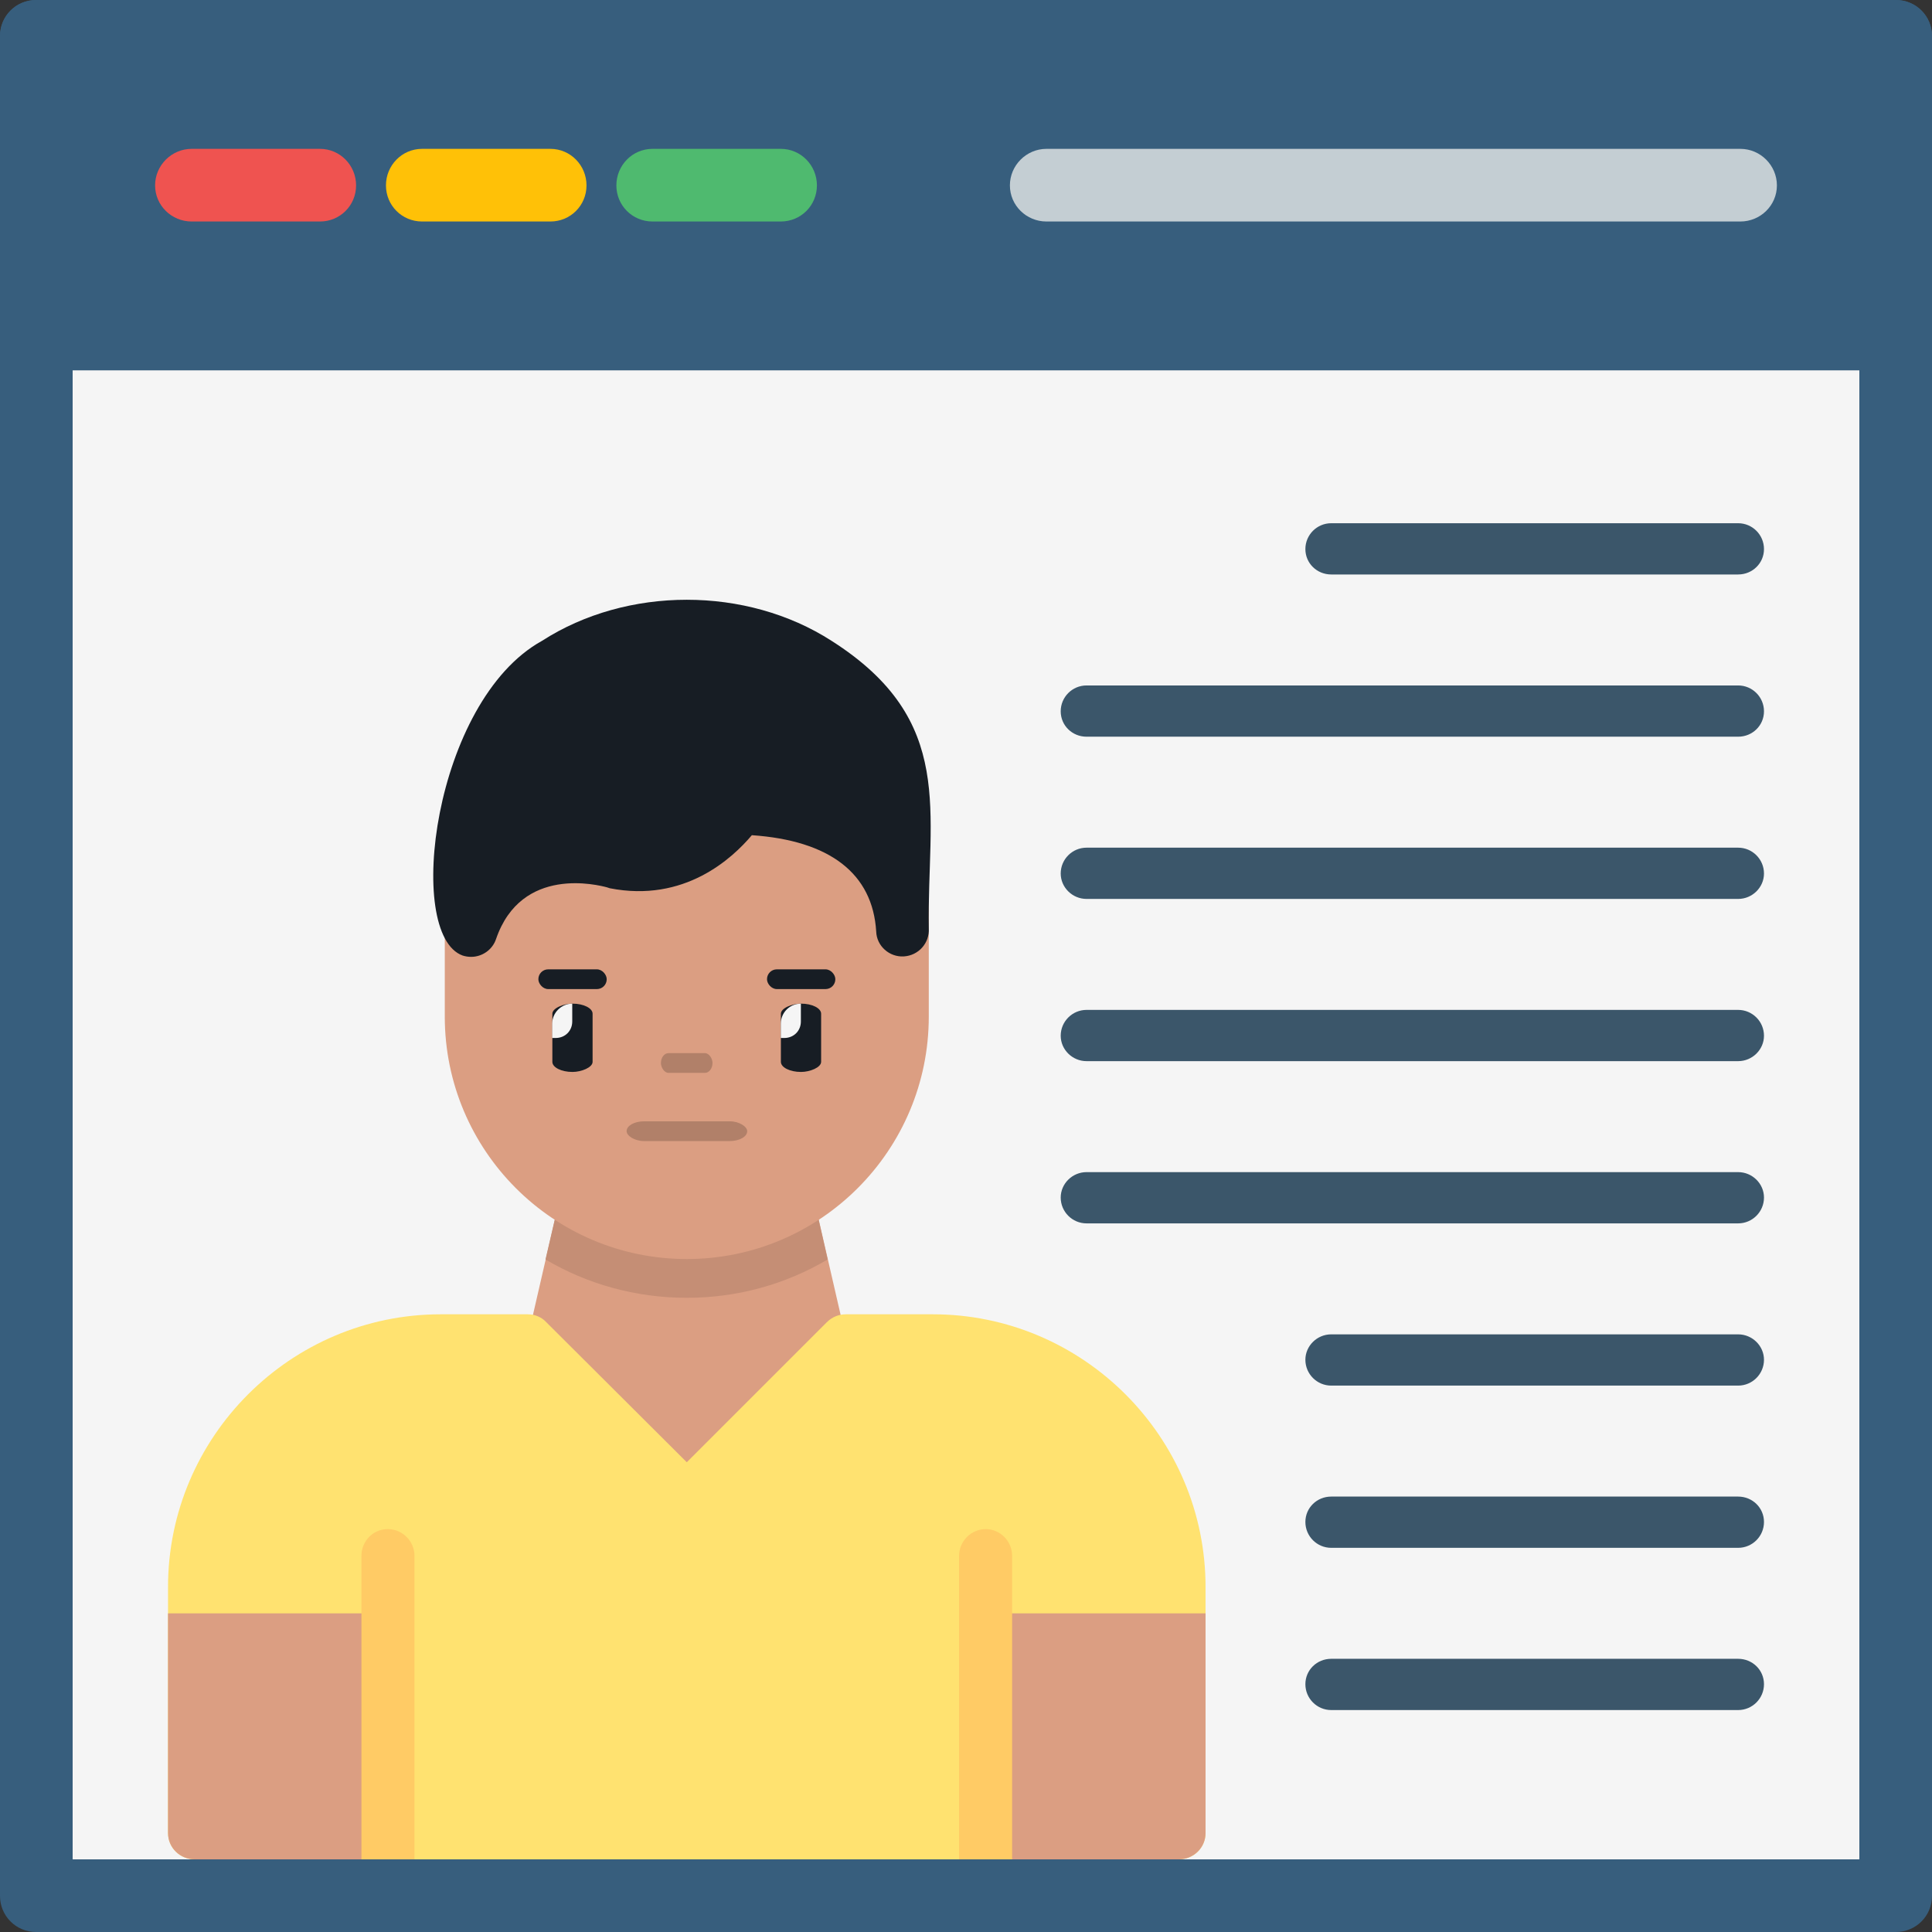 <svg clip-rule="evenodd" fill-rule="evenodd" height="512" image-rendering="optimizeQuality" shape-rendering="geometricPrecision" text-rendering="geometricPrecision" viewBox="0 0 4335 4335" width="512" xmlns="http://www.w3.org/2000/svg"><rect x="0" y="0" width="4335" height="4335" fill="#333333" stroke="none"/><g id="Layer_x0020_1"><g id="_272751256"><path d="m4254 4335h-4173c-45 0-81-36-81-81v-4173c0-45 36-81 81-81h4173c45 0 81 36 81 81v4173c0 45-36 81-81 81z" fill="#375e7d"/><path d="m163 831h4009 163v-750c0-45-36-81-81-81h-4173c-45 0-81 36-81 81v750z" fill="#375e7d"/><path d="m718 497h-288c-45 0-82-36-82-81s37-82 82-82h288c45 0 81 37 81 82s-36 81-81 81z" fill="#ef5350"/><path d="m1235 497h-288c-45 0-81-36-81-81s36-82 81-82h288c45 0 81 37 81 82s-36 81-81 81z" fill="#ffc107"/><path d="m1752 497h-288c-45 0-81-36-81-81s36-82 81-82h288c45 0 81 37 81 82s-36 81-81 81z" fill="#4fba6f"/><path d="m3905 497h-1557c-45 0-82-36-82-81s37-82 82-82h1557c45 0 82 37 82 82s-37 81-82 81z" fill="#c4ced3"/><path d="m163 4172h4009v-3341h-4009z" fill="#f5f5f5"/><g fill="#3b566a"><path d="m3900 1289h-913c-32 0-58-25-58-57s26-58 58-58h913c32 0 58 26 58 58s-26 57-58 57z"/><path d="m3900 1653h-1462c-32 0-58-25-58-57s26-58 58-58h1462c32 0 58 26 58 58s-26 57-58 57z"/><path d="m3900 2017h-1462c-32 0-58-26-58-57 0-32 26-58 58-58h1462c32 0 58 26 58 58 0 31-26 57-58 57z"/><path d="m3900 2381h-1462c-32 0-58-26-58-57 0-32 26-58 58-58h1462c32 0 58 26 58 58 0 31-26 57-58 57z"/><path d="m3900 2745h-1462c-32 0-58-26-58-58 0-31 26-57 58-57h1462c32 0 58 26 58 57 0 32-26 58-58 58z"/><path d="m3900 3109h-913c-32 0-58-26-58-58 0-31 26-57 58-57h913c32 0 58 26 58 57 0 32-26 58-58 58z"/><path d="m3900 3473h-913c-32 0-58-26-58-58s26-57 58-57h913c32 0 58 25 58 57s-26 58-58 58z"/><path d="m3900 3837h-913c-32 0-58-26-58-58s26-57 58-57h913c32 0 58 25 58 57s-26 58-58 58z"/></g><path d="m1227 3067c-2 0-3 0-5-1-27-8-43-41-36-73l75-326c7-31 35-50 62-42 8 3 15 7 21 14 78-58 264-156 433 37l-5 7 49-16 75 326c5 25-3 50-20 64 12 78-6 234-218 468-268 295-395-257-431-458z" fill="#db9e82"/><path d="m1224 2826 37-159c7-31 35-50 62-42 8 3 15 7 21 14 78-58 264-156 433 37l-5 7 49-16 36 159c-93 55-201 86-316 86s-224-31-317-86z" fill="#c58e75"/><path d="m1541 2825c-300 0-543-244-543-544v-331c0-33 26-59 59-59 26-79 973-127 968 4 33 0 59 26 59 59v327c0 300-243 544-543 544z" fill="#db9e82"/><path d="m437 4172c-33 0-60-26-60-59v-552c0-337 275-612 612-612h195c16 0 31 6 42 18l315 314 314-314c12-12 27-18 43-18h195c337 0 612 275 612 612v552c0 33-27 59-60 59z" fill="#ffe270"/><path d="m870 4172h-433c-33 0-60-26-60-59v-493h493z" fill="#db9e82"/><path d="m930 4172h-119v-681c0-33 26-60 59-60s60 27 60 60z" fill="#ffcb65"/><path d="m1057 2147c-6 0-13-1-19-3-130-47-66-571 178-706 191-123 459-123 650 0 281 179 214 384 218 645 2 33-23 61-56 63-32 2-61-23-62-56-8-130-104-204-279-216-44 52-151 152-319 119-2-1-4-1-6-2-19-5-192-50-249 116-8 24-31 40-56 40z" fill="#171d24"/><rect fill="#171d24" height="44.289" rx="22" width="153.315" x="1208" y="2175"/><rect fill="#171d24" height="44.289" rx="22" width="153.315" x="1721" y="2175"/><rect fill="#171d24" height="42.99" rx="22" transform="matrix(0 1.03 -2.1 0 1329.65 2251.95)" width="148.82"/><rect fill="#171d24" height="42.99" rx="22" transform="matrix(0 1.03 -2.1 0 1842.43 2251.95)" width="148.82"/><rect fill="#b18069" height="44.289" rx="17" ry="22" width="115.671" x="1483" y="2363"/><rect fill="#b18069" height="44.289" rx="39" ry="22" width="270.532" x="1406" y="2516"/><path d="m1752 2329v-32c0-25 20-45 45-45v40c0 21-16 37-37 37z" fill="#f5f5f5"/><path d="m1239 2329v-32c0-25 21-45 45-45v40c0 21-16 37-37 37z" fill="#f5f5f5"/><path d="m2211 4172h434c33 0 60-26 60-59v-493h-494z" fill="#db9e82"/><path d="m2152 4172h119v-681c0-33-27-60-59-60-33 0-60 27-60 60z" fill="#ffcb65"/></g></g></svg>
